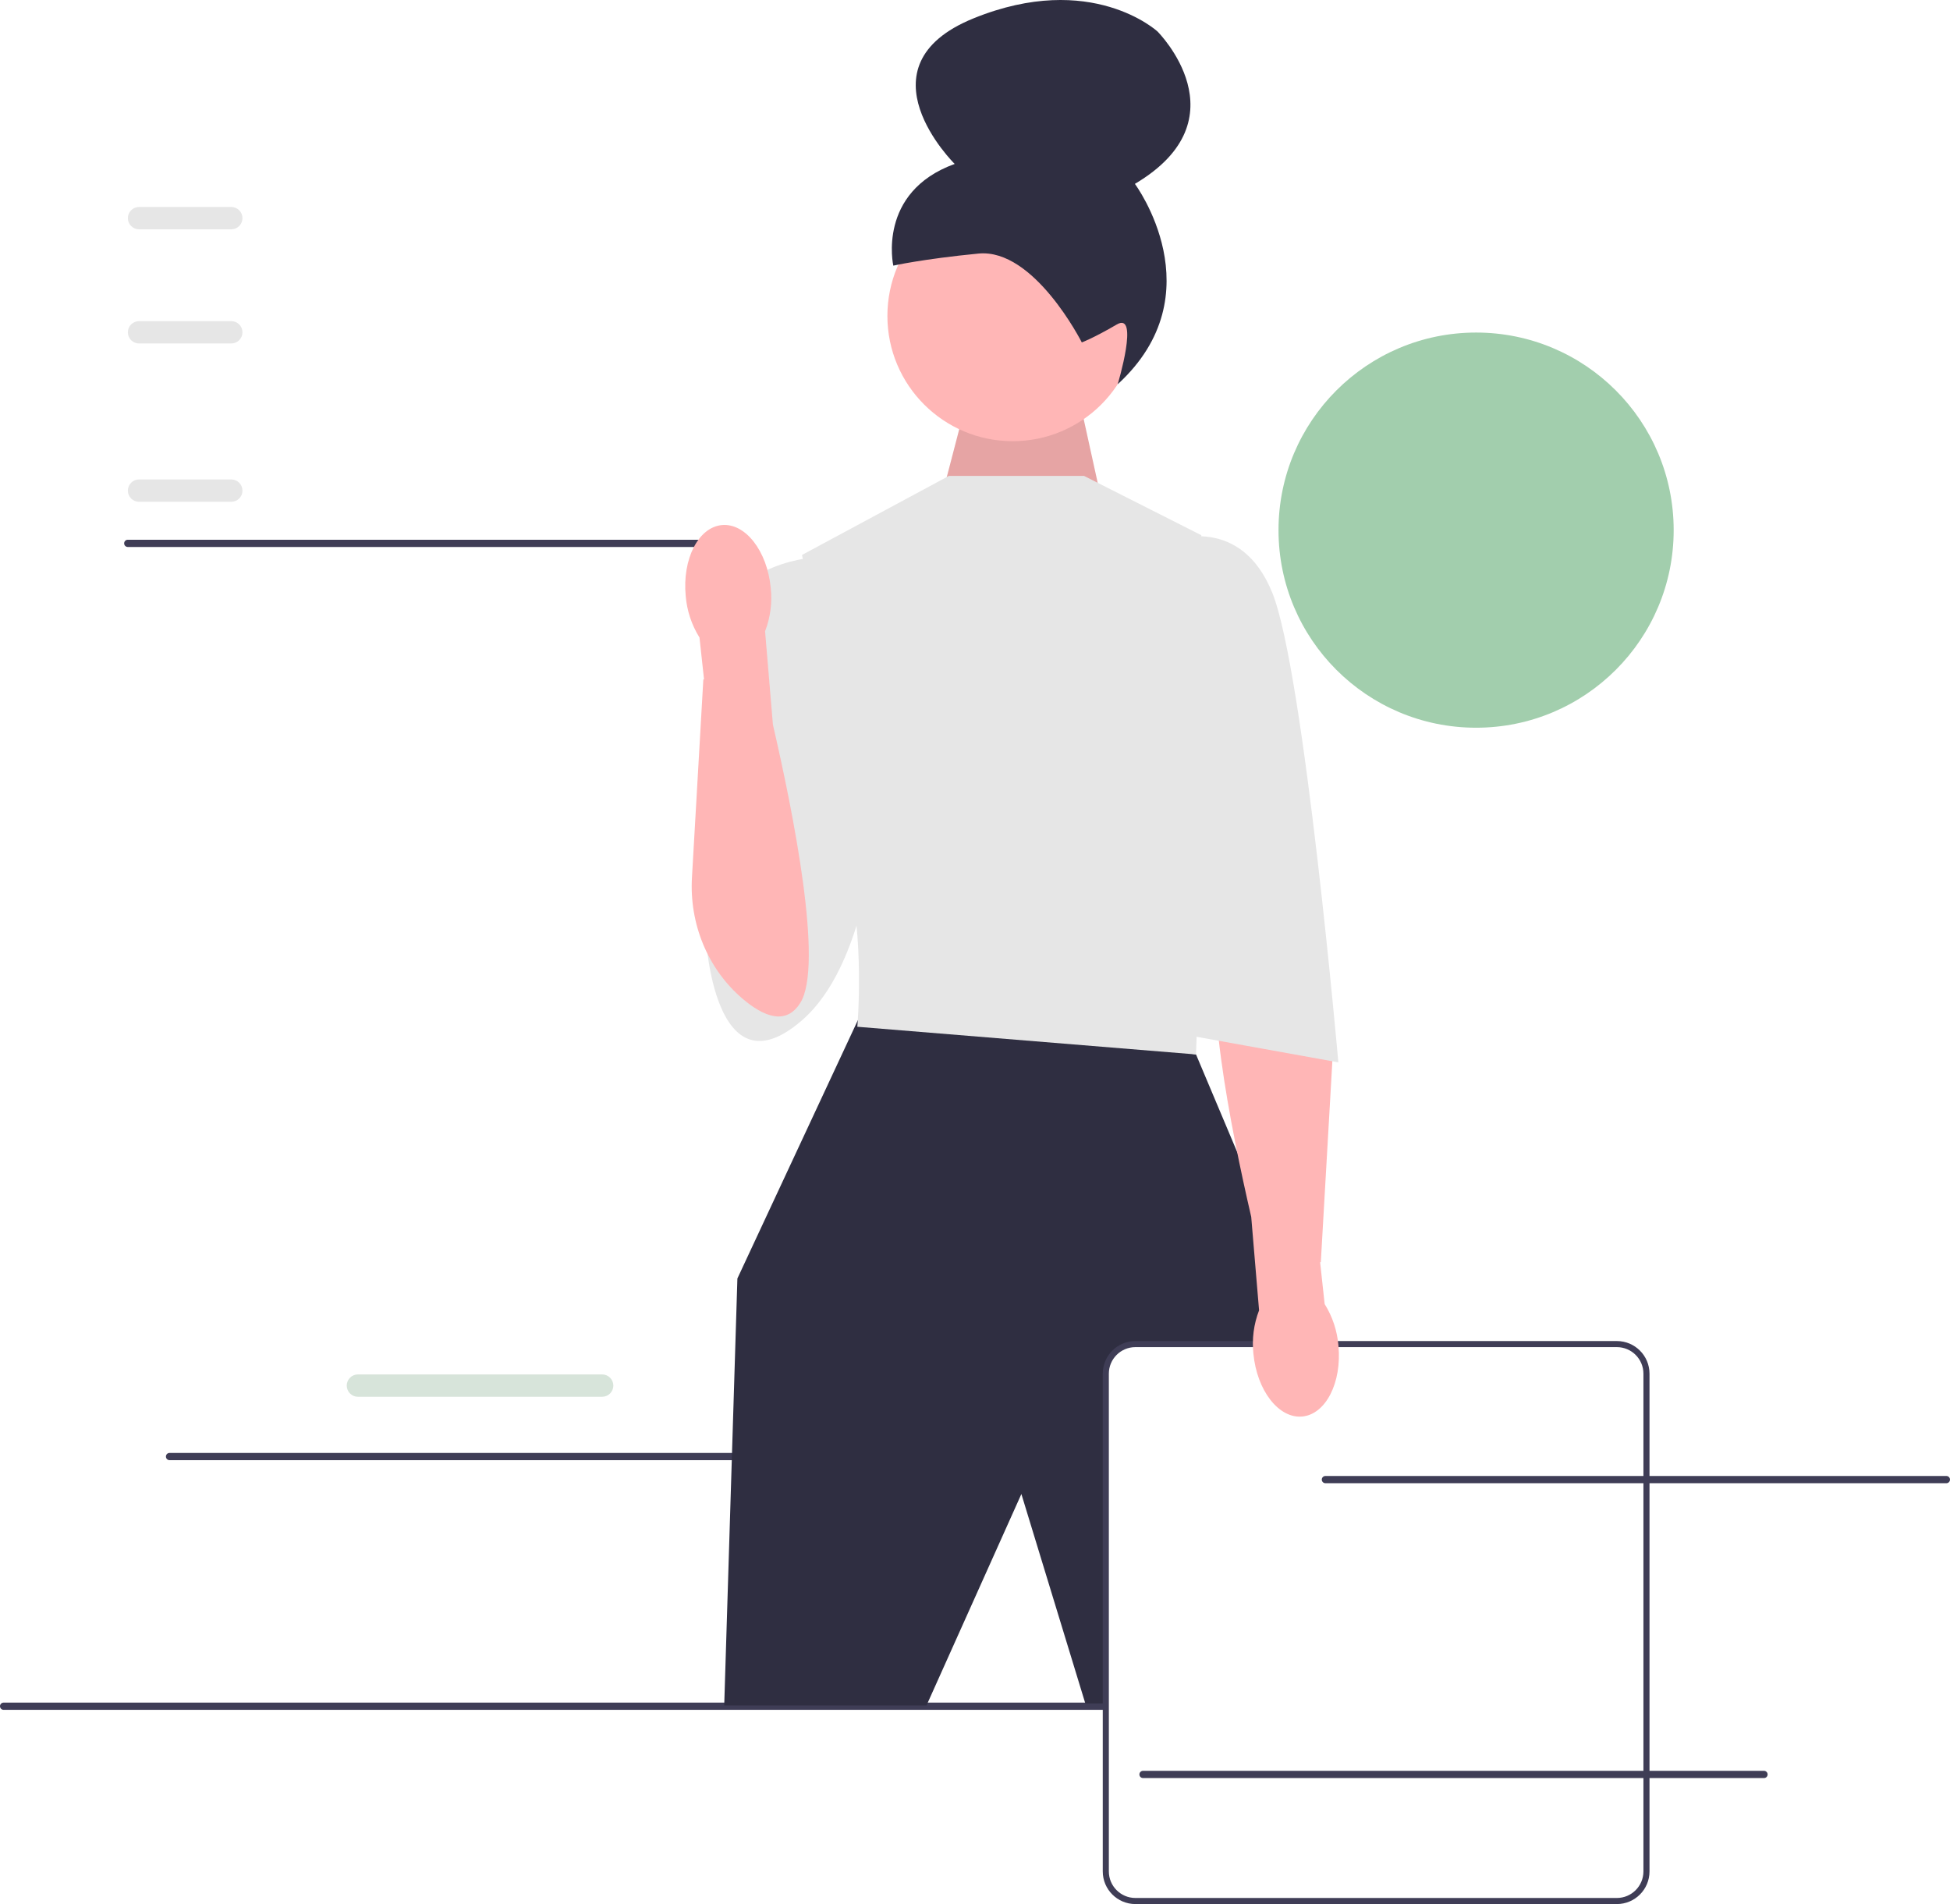 <svg id="e63W1TeiPHL1" xmlns="http://www.w3.org/2000/svg" xmlns:xlink="http://www.w3.org/1999/xlink" viewBox="0 0 641.513 626.392" shape-rendering="geometricPrecision" text-rendering="geometricPrecision" class="stop-animation">
<style><![CDATA[

.stop-animation > .animated, .stop-animation > * > .animated {
  animation-play-state: paused !important;
}

 #ARROW {
      animation: ARROW-SCALE 8500ms ease-out 1 normal forwards;
    }
    @keyframes ARROW-SCALE {
      0% {
        transform: translate(5.884px, 480.363px) scale(0, 0);
        animation-timing-function: cubic-bezier(0.61, 0.035, 0.275, 0.95);
      }
      5.882% {
        transform: translate(5.884px, 480.363px) scale(1, 1);
      }
      100% {
        transform: translate(5.884px, 480.363px) scale(1, 1);
      }
    }
    #e63W1TeiPHL20_ts {
      animation: e63W1TeiPHL20_ts__ts 8500ms linear infinite normal forwards;
    }
    @keyframes e63W1TeiPHL20_ts__ts {
      0% {
        transform: translate(482.554px, 581.881px) scale(1, 0);
      }
      14.118% {
        transform: translate(482.554px, 581.881px) scale(1, 0);
        animation-timing-function: cubic-bezier(0, 0, 0, 0.535);
      }
      20% {
        transform: translate(482.554px, 581.881px) scale(1, 1);
      }
      65.882% {
        transform: translate(482.554px, 581.881px) scale(1, 1);
      }
      71.765% {
        transform: translate(482.554px, 581.881px) scale(1, 0);
      }
      100% {
        transform: translate(482.554px, 581.881px) scale(1, 0);
      }
    }
    #e63W1TeiPHL21_ts {
      animation: e63W1TeiPHL21_ts__ts 8500ms linear infinite normal forwards;
    }
    @keyframes e63W1TeiPHL21_ts__ts {
      0% {
        transform: translate(452.723px, 581.881px) scale(1, 0);
      }
      8.235% {
        transform: translate(452.723px, 581.881px) scale(1, 0);
        animation-timing-function: cubic-bezier(0, 0, 0, 0.535);
      }
      14.118% {
        transform: translate(452.723px, 581.881px) scale(1, 1);
      }
      71.765% {
        transform: translate(452.723px, 581.881px) scale(1, 1);
      }
      77.647% {
        transform: translate(452.723px, 581.881px) scale(1, 0);
      }
      100% {
        transform: translate(452.723px, 581.881px) scale(1, 0);
      }
    }
    #e63W1TeiPHL22_ts {
      animation: e63W1TeiPHL22_ts__ts 8500ms linear infinite normal forwards;
    }
    @keyframes e63W1TeiPHL22_ts__ts {
      0% {
        transform: translate(422.338px, 582.564px) scale(1, 0);
      }
      4.706% {
        transform: translate(422.338px, 582.564px) scale(1, 0);
        animation-timing-function: cubic-bezier(0, 0, 0, 0.535);
      }
      8.235% {
        transform: translate(422.338px, 582.564px) scale(1, 1);
      }
      77.647% {
        transform: translate(422.338px, 582.564px) scale(1, 1);
      }
      81.176% {
        transform: translate(422.338px, 582.564px) scale(1, 0);
      }
      100% {
        transform: translate(422.338px, 582.564px) scale(1, 0);
      }
    }
    #e63W1TeiPHL24_ts {
      animation: e63W1TeiPHL24_ts__ts 8500ms linear infinite normal forwards;
    }
    @keyframes e63W1TeiPHL24_ts__ts {
      0% {
        transform: translate(235.06px, 178.012px) scale(1, 0);
      }
      29.412% {
        transform: translate(235.06px, 178.012px) scale(1, 0);
        animation-timing-function: cubic-bezier(0, 0, 0, 0.535);
      }
      35.294% {
        transform: translate(235.06px, 178.012px) scale(1, 1);
      }
      50.588% {
        transform: translate(235.06px, 178.012px) scale(1, 1);
        animation-timing-function: cubic-bezier(0, 0, 0, 0.535);
      }
      56.471% {
        transform: translate(235.06px, 178.012px) scale(1, 0);
      }
      100% {
        transform: translate(235.06px, 178.012px) scale(1, 0);
      }
    }
    #e63W1TeiPHL25_ts {
      animation: e63W1TeiPHL25_ts__ts 8500ms linear infinite normal forwards;
    }
    @keyframes e63W1TeiPHL25_ts__ts {
      0% {
        transform: translate(200.668px, 178.754px) scale(1, 0);
      }
      23.529% {
        transform: translate(200.668px, 178.754px) scale(1, 0);
        animation-timing-function: cubic-bezier(0, 0, 0, 0.535);
      }
      29.412% {
        transform: translate(200.668px, 178.754px) scale(1, 1);
      }
      56.471% {
        transform: translate(200.668px, 178.754px) scale(1, 1);
      }
      62.353% {
        transform: translate(200.668px, 178.754px) scale(1, 0);
      }
      100% {
        transform: translate(200.668px, 178.754px) scale(1, 0);
      }
    }
    #e63W1TeiPHL26_ts {
      animation: e63W1TeiPHL26_ts__ts 8500ms linear infinite normal forwards;
    }
    @keyframes e63W1TeiPHL26_ts__ts {
      0% {
        transform: translate(166.275px, 178.754px) scale(1, 0);
      }
      20% {
        transform: translate(166.275px, 178.754px) scale(1, 0);
        animation-timing-function: cubic-bezier(0, 0, 0, 0.535);
      }
      23.529% {
        transform: translate(166.275px, 178.754px) scale(1, 1);
      }
      62.353% {
        transform: translate(166.275px, 178.754px) scale(1, 1);
      }
      65.882% {
        transform: translate(166.275px, 178.754px) scale(1, 0);
      }
      100% {
        transform: translate(166.275px, 178.754px) scale(1, 0);
      }
    }
]]></style>
<g><path d="M198.101,459.506h-80.357c-2.026,0-3.674-1.648-3.674-3.674s1.648-3.674,3.674-3.674h80.357c2.026,0,3.674,1.648,3.674,3.674s-1.648,3.674-3.674,3.674h-0Z" fill="#d7e4da"/><path d="M54.587,479.173c0,.66.53,1.19,1.19,1.19h204.29c.66,0,1.19-.53,1.19-1.19s-.53-1.19-1.19-1.19h-204.29c-.66,0-1.19.53-1.19,1.19Z" fill="#3f3d56"/></g><circle r="65" transform="translate(485.607 174.403)" fill="#a2cead"/><path d="M0,561.308c0,.66.53,1.19,1.19,1.19h522.29c.66,0,1.19-.53,1.19-1.19s-.53-1.19-1.19-1.19h-522.29c-.66,0-1.19.53-1.19,1.19Z" fill="#3f3d56"/><g class="animated" id="ARROW" transform="translate(5.884,480.363) scale(0,0)"><g transform="translate(-5.884,-480.363)"><path d="M7.555,480.947l-1.671-1.831l163.064-148.796l58.749,26.336l63.44-108.794l52.122-25.124l48.293,80.487C417.624,235.727,483.011,165.108,561.362,93.46l1.927,1.561c-73.485,70.354-136.359,141.028-172.04,212.52l-44.669-74.667c-2.11-3.527-6.545-4.89-10.272-3.156l-0.0 0c-28.49,13.257-52.255,34.895-68.115,62.023l-39.739,67.971-9.071-4.066c-30.338-13.6-65.854-7.9-90.413,14.51L7.555,480.947Z" fill="#3f3d56"/><polygon points="565.038,107.006 562.562,107.178 558.568,98.52 549.624,96.704 549.276,94.247 564.02,92.151 565.038,107.006" fill="#3f3d56"/></g></g><polygon points="310.684,159.98 319.45,126.283 353.597,124.64 363.813,171.091 310.684,159.98" fill="#ffb6b6"/><polygon points="310.684,159.98 319.45,126.283 353.597,124.64 363.813,171.091 310.684,159.98" opacity="0.1"/><circle r="41.216" transform="translate(333.154 103.924)" fill="#ffb6b6"/><path d="M355.894,112.649h-0c0,0-15.657-31.023-34.003-29.231s-28.01,3.969-28.01,3.969-5.446-24.162,20.192-33.456c0,0-32.598-32.134,6.213-47.897s60.529,4.341,60.529,4.341s28.728,28.679-7.454,50.115c0,0,26.867,36.139-5.662,65.925c0,0,7.276-24.104-.316-19.659s-11.489,5.893-11.489,5.893v0l-0-0Z" fill="#2f2e41"/><polygon points="287.679,330.412 282.196,335.666 242.589,420.591 238.253,561.063 304.799,561.063 336.015,491.5 357.047,560.392 416.882,560.392 430.752,435.332 393.466,346.887 287.679,330.412" fill="#2f2e41"/><path d="M356.614,156.556h-44.441l-48.34,26.013l11.272,50.292c0,0-2.601,30.349,3.468,52.894s3.468,52.027,3.468,52.027l111.424,9.105l3.468-102.319-1.734-68.502-38.586-19.51v0-0Z" fill="#e6e6e6"/><path d="M271.203,183.003c0,0-26.88.867-31.216,18.209s-7.804,106.655-7.804,106.655s2.601,52.996,31.65,27.799s26.447-101.503,26.447-101.503l-19.076-51.16v0Z" fill="#e6e6e6"/><path d="M531.927,625.392h-158.409c-5.365,0-9.73-4.364-9.73-9.73v-163.758c0-5.365,4.365-9.73,9.73-9.73h158.409c5.365,0,9.73,4.364,9.73,9.73v163.758c0,5.365-4.364,9.73-9.73,9.73Z" fill="#fff"/><path d="M531.927,626.392h-158.409c-5.916,0-10.729-4.813-10.729-10.729v-163.758c0-5.916,4.813-10.729,10.729-10.729h158.409c5.916,0,10.729,4.813,10.729,10.729v163.758c0,5.917-4.813,10.729-10.729,10.729ZM373.518,443.174c-4.813,0-8.729,3.916-8.729,8.729v163.758c0,4.813,3.916,8.729,8.729,8.729h158.409c4.813,0,8.729-3.916,8.729-8.729v-163.758c0-4.813-3.916-8.729-8.729-8.729h-158.409Z" fill="#3f3d56"/><g><g class="animated" id="e63W1TeiPHL20_ts" transform="translate(482.554,581.881) scale(1,0)"><path d="M489.082,582.371h-13.056c-1.59,0-2.883-.998-2.883-2.225v-92.12c0-1.227,1.293-2.225,2.883-2.225h13.056c1.59,0,2.883.998,2.883,2.225v92.12c0,1.227-1.293,2.225-2.883,2.225Z" transform="translate(-482.554,-581.881)" fill="#d7e4da"/></g><g class="animated" id="e63W1TeiPHL21_ts" transform="translate(452.723,581.881) scale(1,0)"><path d="M458.974,582.371h-13.056c-1.59,0-2.883-.998-2.883-2.225v-56.211c0-1.227,1.293-2.225,2.883-2.225h13.056c1.59,0,2.883.998,2.883,2.225v56.211c0,1.227-1.293,2.225-2.883,2.225Z" transform="translate(-452.723,-581.881)" fill="#d7e4da"/></g><g class="animated" id="e63W1TeiPHL22_ts" transform="translate(422.338,582.564) scale(1,0)"><path d="M415.809,549.245c-1.284,0-2.329.807-2.329,1.798v29.04c0,.991,1.045,1.798,2.329,1.798h13.056c1.284,0,2.329-.807,2.329-1.798v-29.04c0-.991-1.045-1.798-2.329-1.798h-13.056Z" transform="translate(-422.338,-582.564)" fill="#d7e4da"/></g></g><g><g class="animated" id="e63W1TeiPHL24_ts" transform="translate(235.06,178.012) scale(1,0)"><path d="M242.517,178.572h-14.914c-1.816,0-3.293-1.14-3.293-2.542v-105.228c0-1.402,1.477-2.542,3.293-2.542h14.914c1.816,0,3.293,1.14,3.293,2.542v105.228c0,1.402-1.477,2.542-3.293,2.542v-0Z" transform="translate(-235.06,-178.012)" fill="#d7e4da"/></g><g class="animated" id="e63W1TeiPHL25_ts" transform="translate(200.668,178.754) scale(1,0)"><path d="M208.125,178.572h-14.914c-1.816,0-3.293-1.14-3.293-2.542v-64.21c0-1.402,1.477-2.542,3.293-2.542h14.914c1.816,0,3.293,1.14,3.293,2.542v64.21c0,1.402-1.477,2.542-3.293,2.542v-0Z" transform="translate(-200.668,-178.754)" fill="#d7e4da"/></g><g class="animated" id="e63W1TeiPHL26_ts" transform="translate(166.275,178.754) scale(1,0)"><path d="M158.819,140.733c-1.467,0-2.661.921-2.661,2.054v33.172c0,1.132,1.194,2.054,2.661,2.054h14.914c1.467,0,2.661-.921,2.661-2.054v-33.172c0-1.132-1.194-2.054-2.661-2.054h-14.914Z" transform="translate(-166.275,-178.754)" fill="#d7e4da"/></g></g><path d="M428.438,466.001c7.725-.74,13.044-11.178,11.882-23.32-.398-4.857-1.953-9.547-4.535-13.68l-1.489-13.742.228-.068l3.742-65.158c.87-15.15-5.127-30.037-16.681-39.875-6.873-5.852-14.206-8.815-18.921-1.421-7.824,12.269,2.31,62.847,8.965,91.602l2.58,30.728c-1.753,4.549-2.39,9.451-1.86,14.296c1.16,12.138,8.363,21.378,16.088,20.639Z" fill="#ffb6b6"/><path d="M385.662,177.8c0,0,22.545-8.671,32.95,17.342s21.678,154.346,21.678,154.346l-52.894-9.538-1.734-162.15v-0Z" fill="#e6e6e6"/><g><path d="M76.092,165.076h-30.357c-2.026,0-3.674-1.648-3.674-3.674s1.648-3.674,3.674-3.674h30.357c2.026,0,3.674,1.648,3.674,3.674s-1.648,3.674-3.674,3.674Z" fill="#e6e6e6"/><path d="M76.092,112.997h-30.357c-2.026,0-3.674-1.648-3.674-3.674s1.648-3.674,3.674-3.674h30.357c2.026,0,3.674,1.648,3.674,3.674s-1.648,3.674-3.674,3.674Z" fill="#e6e6e6"/><path d="M76.092,75.44h-30.357c-2.026,0-3.674-1.648-3.674-3.674s1.648-3.674,3.674-3.674h30.357c2.026,0,3.674,1.648,3.674,3.674s-1.648,3.674-3.674,3.674Z" fill="#e6e6e6"/><path d="M40.843,178.754c0,.66.53,1.19,1.19,1.19h204.29c.66,0,1.19-.53,1.19-1.19s-.53-1.19-1.19-1.19h-204.29c-.66,0-1.19.53-1.19,1.19Z" fill="#3f3d56"/></g><path d="M434.843,486.754c0,.66.53,1.19,1.19,1.19h204.29c.66,0,1.19-.53,1.19-1.19s-.53-1.19-1.19-1.19h-204.29c-.66,0-1.19.53-1.19,1.19Z" fill="#3f3d56"/><path d="M374.843,583.754c0,.66.53,1.19,1.19,1.19h204.29c.66,0,1.19-.53,1.19-1.19s-.53-1.19-1.19-1.19h-204.29c-.66,0-1.19.53-1.19,1.19Z" fill="#3f3d56"/><path d="M237.467,172.738c-7.725.74-13.044,11.178-11.882,23.32.398,4.857,1.953,9.547,4.535,13.68l1.489,13.742-.228.068-3.742,65.158c-.87,15.15,5.127,30.037,16.681,39.875c6.873,5.852,14.206,8.815,18.921,1.421c7.824-12.269-2.31-62.847-8.965-91.602l-2.58-30.728c1.753-4.549,2.39-9.451,1.86-14.296-1.16-12.138-8.363-21.378-16.088-20.639h-0v0Z" fill="#ffb6b6"/></svg>
